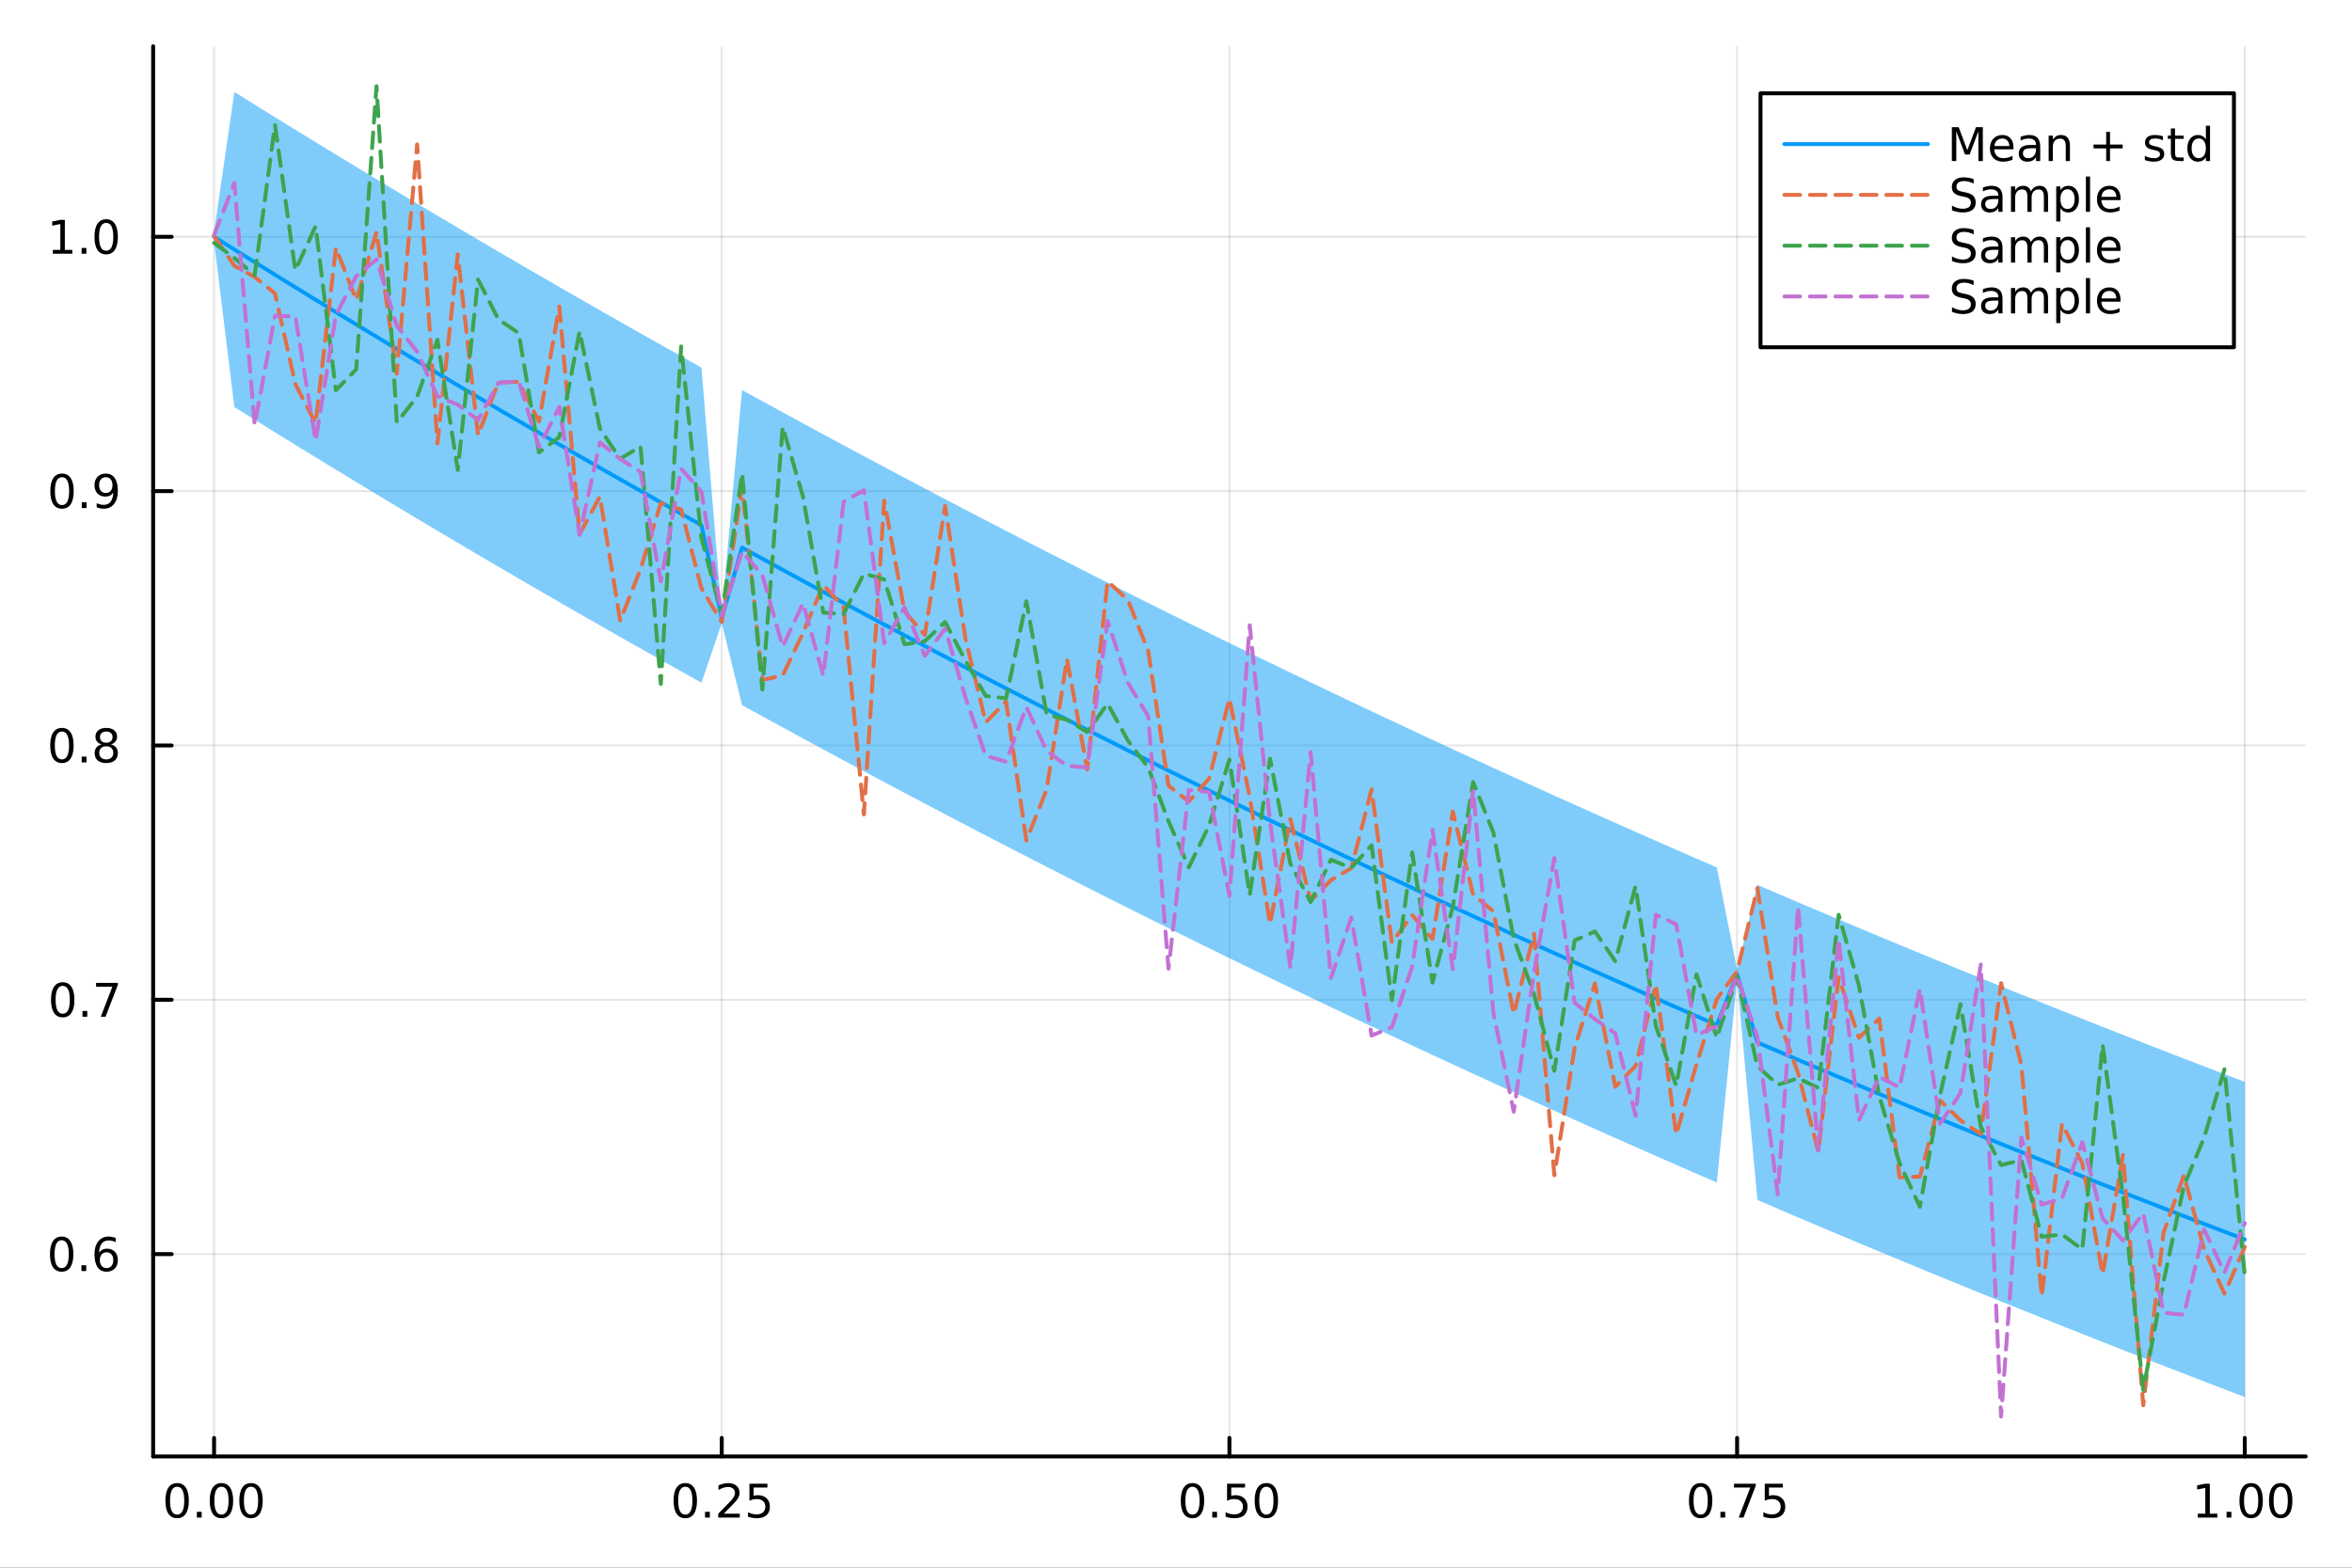 <?xml version="1.0" encoding="utf-8"?>
<svg xmlns="http://www.w3.org/2000/svg" xmlns:xlink="http://www.w3.org/1999/xlink" width="600" height="400" viewBox="0 0 2400 1600">
<rect x="0" y="0" width="2400" height="1600" fill="#333333" stroke="none"/>
<defs>
  <clipPath id="clip550">
    <rect x="0" y="0" width="2400" height="1600"/>
  </clipPath>
</defs>
<path clip-path="url(#clip550)" d="M0 1600 L2400 1600 L2400 0 L0 0  Z" fill="#ffffff" fill-rule="evenodd" fill-opacity="1"/>
<defs>
  <clipPath id="clip551">
    <rect x="480" y="0" width="1681" height="1600"/>
  </clipPath>
</defs>
<path clip-path="url(#clip550)" d="M156.274 1486.45 L2352.76 1486.45 L2352.76 47.244 L156.274 47.244  Z" fill="#ffffff" fill-rule="evenodd" fill-opacity="1"/>
<defs>
  <clipPath id="clip552">
    <rect x="156" y="47" width="2197" height="1440"/>
  </clipPath>
</defs>
<polyline clip-path="url(#clip552)" style="stroke:#000000; stroke-linecap:round; stroke-linejoin:round; stroke-width:2; stroke-opacity:0.1; fill:none" points="218.439,1486.45 218.439,47.244 "/>
<polyline clip-path="url(#clip552)" style="stroke:#000000; stroke-linecap:round; stroke-linejoin:round; stroke-width:2; stroke-opacity:0.1; fill:none" points="736.477,1486.45 736.477,47.244 "/>
<polyline clip-path="url(#clip552)" style="stroke:#000000; stroke-linecap:round; stroke-linejoin:round; stroke-width:2; stroke-opacity:0.1; fill:none" points="1254.52,1486.45 1254.52,47.244 "/>
<polyline clip-path="url(#clip552)" style="stroke:#000000; stroke-linecap:round; stroke-linejoin:round; stroke-width:2; stroke-opacity:0.1; fill:none" points="1772.55,1486.45 1772.55,47.244 "/>
<polyline clip-path="url(#clip552)" style="stroke:#000000; stroke-linecap:round; stroke-linejoin:round; stroke-width:2; stroke-opacity:0.1; fill:none" points="2290.59,1486.45 2290.59,47.244 "/>
<polyline clip-path="url(#clip552)" style="stroke:#000000; stroke-linecap:round; stroke-linejoin:round; stroke-width:2; stroke-opacity:0.1; fill:none" points="156.274,1279.97 2352.76,1279.97 "/>
<polyline clip-path="url(#clip552)" style="stroke:#000000; stroke-linecap:round; stroke-linejoin:round; stroke-width:2; stroke-opacity:0.1; fill:none" points="156.274,1020.39 2352.76,1020.39 "/>
<polyline clip-path="url(#clip552)" style="stroke:#000000; stroke-linecap:round; stroke-linejoin:round; stroke-width:2; stroke-opacity:0.1; fill:none" points="156.274,760.82 2352.76,760.82 "/>
<polyline clip-path="url(#clip552)" style="stroke:#000000; stroke-linecap:round; stroke-linejoin:round; stroke-width:2; stroke-opacity:0.1; fill:none" points="156.274,501.246 2352.76,501.246 "/>
<polyline clip-path="url(#clip552)" style="stroke:#000000; stroke-linecap:round; stroke-linejoin:round; stroke-width:2; stroke-opacity:0.1; fill:none" points="156.274,241.671 2352.76,241.671 "/>
<polyline clip-path="url(#clip550)" style="stroke:#000000; stroke-linecap:round; stroke-linejoin:round; stroke-width:4; stroke-opacity:1; fill:none" points="156.274,1486.45 2352.76,1486.45 "/>
<polyline clip-path="url(#clip550)" style="stroke:#000000; stroke-linecap:round; stroke-linejoin:round; stroke-width:4; stroke-opacity:1; fill:none" points="218.439,1486.45 218.439,1467.55 "/>
<polyline clip-path="url(#clip550)" style="stroke:#000000; stroke-linecap:round; stroke-linejoin:round; stroke-width:4; stroke-opacity:1; fill:none" points="736.477,1486.45 736.477,1467.55 "/>
<polyline clip-path="url(#clip550)" style="stroke:#000000; stroke-linecap:round; stroke-linejoin:round; stroke-width:4; stroke-opacity:1; fill:none" points="1254.52,1486.45 1254.52,1467.55 "/>
<polyline clip-path="url(#clip550)" style="stroke:#000000; stroke-linecap:round; stroke-linejoin:round; stroke-width:4; stroke-opacity:1; fill:none" points="1772.55,1486.45 1772.55,1467.55 "/>
<polyline clip-path="url(#clip550)" style="stroke:#000000; stroke-linecap:round; stroke-linejoin:round; stroke-width:4; stroke-opacity:1; fill:none" points="2290.59,1486.45 2290.59,1467.55 "/>
<path clip-path="url(#clip550)" d="M180.742 1517.37 Q177.131 1517.37 175.302 1520.93 Q173.497 1524.47 173.497 1531.6 Q173.497 1538.71 175.302 1542.27 Q177.131 1545.82 180.742 1545.82 Q184.376 1545.82 186.182 1542.27 Q188.011 1538.71 188.011 1531.6 Q188.011 1524.47 186.182 1520.93 Q184.376 1517.37 180.742 1517.37 M180.742 1513.66 Q186.552 1513.66 189.608 1518.27 Q192.687 1522.85 192.687 1531.6 Q192.687 1540.33 189.608 1544.94 Q186.552 1549.52 180.742 1549.52 Q174.932 1549.52 171.853 1544.94 Q168.798 1540.33 168.798 1531.6 Q168.798 1522.85 171.853 1518.27 Q174.932 1513.66 180.742 1513.66 Z" fill="#000000" fill-rule="nonzero" fill-opacity="1" /><path clip-path="url(#clip550)" d="M200.904 1542.97 L205.788 1542.97 L205.788 1548.85 L200.904 1548.85 L200.904 1542.97 Z" fill="#000000" fill-rule="nonzero" fill-opacity="1" /><path clip-path="url(#clip550)" d="M225.973 1517.37 Q222.362 1517.37 220.534 1520.93 Q218.728 1524.47 218.728 1531.6 Q218.728 1538.71 220.534 1542.27 Q222.362 1545.82 225.973 1545.82 Q229.608 1545.82 231.413 1542.27 Q233.242 1538.71 233.242 1531.6 Q233.242 1524.47 231.413 1520.93 Q229.608 1517.37 225.973 1517.37 M225.973 1513.66 Q231.784 1513.66 234.839 1518.27 Q237.918 1522.85 237.918 1531.6 Q237.918 1540.33 234.839 1544.94 Q231.784 1549.52 225.973 1549.52 Q220.163 1549.52 217.085 1544.94 Q214.029 1540.33 214.029 1531.6 Q214.029 1522.85 217.085 1518.27 Q220.163 1513.66 225.973 1513.66 Z" fill="#000000" fill-rule="nonzero" fill-opacity="1" /><path clip-path="url(#clip550)" d="M256.135 1517.37 Q252.524 1517.37 250.696 1520.93 Q248.89 1524.47 248.89 1531.6 Q248.89 1538.71 250.696 1542.27 Q252.524 1545.82 256.135 1545.82 Q259.77 1545.82 261.575 1542.27 Q263.404 1538.71 263.404 1531.6 Q263.404 1524.47 261.575 1520.93 Q259.77 1517.37 256.135 1517.37 M256.135 1513.66 Q261.945 1513.66 265.001 1518.27 Q268.08 1522.85 268.08 1531.6 Q268.08 1540.33 265.001 1544.94 Q261.945 1549.52 256.135 1549.52 Q250.325 1549.52 247.246 1544.94 Q244.191 1540.33 244.191 1531.6 Q244.191 1522.85 247.246 1518.27 Q250.325 1513.66 256.135 1513.66 Z" fill="#000000" fill-rule="nonzero" fill-opacity="1" /><path clip-path="url(#clip550)" d="M699.278 1517.37 Q695.667 1517.37 693.838 1520.93 Q692.033 1524.47 692.033 1531.6 Q692.033 1538.71 693.838 1542.27 Q695.667 1545.82 699.278 1545.82 Q702.912 1545.82 704.718 1542.27 Q706.546 1538.71 706.546 1531.6 Q706.546 1524.47 704.718 1520.93 Q702.912 1517.37 699.278 1517.37 M699.278 1513.66 Q705.088 1513.66 708.144 1518.27 Q711.222 1522.85 711.222 1531.6 Q711.222 1540.33 708.144 1544.94 Q705.088 1549.52 699.278 1549.52 Q693.468 1549.52 690.389 1544.94 Q687.334 1540.33 687.334 1531.6 Q687.334 1522.85 690.389 1518.27 Q693.468 1513.66 699.278 1513.66 Z" fill="#000000" fill-rule="nonzero" fill-opacity="1" /><path clip-path="url(#clip550)" d="M719.44 1542.97 L724.324 1542.97 L724.324 1548.85 L719.44 1548.85 L719.44 1542.97 Z" fill="#000000" fill-rule="nonzero" fill-opacity="1" /><path clip-path="url(#clip550)" d="M738.537 1544.91 L754.856 1544.91 L754.856 1548.85 L732.912 1548.85 L732.912 1544.91 Q735.574 1542.16 740.157 1537.53 Q744.764 1532.88 745.944 1531.53 Q748.19 1529.01 749.069 1527.27 Q749.972 1525.51 749.972 1523.82 Q749.972 1521.07 748.028 1519.33 Q746.106 1517.6 743.005 1517.6 Q740.806 1517.6 738.352 1518.36 Q735.921 1519.13 733.144 1520.68 L733.144 1515.95 Q735.968 1514.82 738.421 1514.24 Q740.875 1513.66 742.912 1513.66 Q748.282 1513.66 751.477 1516.35 Q754.671 1519.03 754.671 1523.52 Q754.671 1525.65 753.861 1527.57 Q753.074 1529.47 750.968 1532.07 Q750.389 1532.74 747.287 1535.95 Q744.185 1539.15 738.537 1544.91 Z" fill="#000000" fill-rule="nonzero" fill-opacity="1" /><path clip-path="url(#clip550)" d="M764.717 1514.29 L783.074 1514.29 L783.074 1518.22 L769 1518.22 L769 1526.7 Q770.018 1526.35 771.037 1526.19 Q772.055 1526 773.074 1526 Q778.861 1526 782.241 1529.17 Q785.62 1532.34 785.62 1537.76 Q785.62 1543.34 782.148 1546.44 Q778.676 1549.52 772.356 1549.52 Q770.18 1549.52 767.912 1549.15 Q765.667 1548.78 763.259 1548.04 L763.259 1543.34 Q765.342 1544.47 767.565 1545.03 Q769.787 1545.58 772.264 1545.58 Q776.268 1545.58 778.606 1543.48 Q780.944 1541.37 780.944 1537.76 Q780.944 1534.15 778.606 1532.04 Q776.268 1529.94 772.264 1529.94 Q770.389 1529.94 768.514 1530.35 Q766.662 1530.77 764.717 1531.65 L764.717 1514.29 Z" fill="#000000" fill-rule="nonzero" fill-opacity="1" /><path clip-path="url(#clip550)" d="M1216.82 1517.37 Q1213.21 1517.37 1211.38 1520.93 Q1209.57 1524.47 1209.57 1531.6 Q1209.57 1538.71 1211.38 1542.27 Q1213.21 1545.82 1216.82 1545.82 Q1220.45 1545.82 1222.26 1542.27 Q1224.09 1538.71 1224.09 1531.6 Q1224.09 1524.47 1222.26 1520.93 Q1220.45 1517.37 1216.82 1517.37 M1216.82 1513.66 Q1222.63 1513.66 1225.68 1518.27 Q1228.76 1522.85 1228.76 1531.6 Q1228.76 1540.33 1225.68 1544.94 Q1222.63 1549.52 1216.82 1549.52 Q1211.01 1549.52 1207.93 1544.94 Q1204.87 1540.33 1204.87 1531.6 Q1204.87 1522.85 1207.93 1518.27 Q1211.01 1513.66 1216.82 1513.66 Z" fill="#000000" fill-rule="nonzero" fill-opacity="1" /><path clip-path="url(#clip550)" d="M1236.98 1542.97 L1241.86 1542.97 L1241.86 1548.85 L1236.98 1548.85 L1236.98 1542.97 Z" fill="#000000" fill-rule="nonzero" fill-opacity="1" /><path clip-path="url(#clip550)" d="M1252.1 1514.29 L1270.45 1514.29 L1270.45 1518.22 L1256.38 1518.22 L1256.38 1526.7 Q1257.4 1526.35 1258.42 1526.19 Q1259.43 1526 1260.45 1526 Q1266.24 1526 1269.62 1529.17 Q1273 1532.34 1273 1537.76 Q1273 1543.34 1269.53 1546.44 Q1266.05 1549.52 1259.73 1549.52 Q1257.56 1549.52 1255.29 1549.15 Q1253.05 1548.78 1250.64 1548.04 L1250.64 1543.34 Q1252.72 1544.47 1254.94 1545.03 Q1257.17 1545.58 1259.64 1545.58 Q1263.65 1545.58 1265.98 1543.48 Q1268.32 1541.37 1268.32 1537.76 Q1268.32 1534.15 1265.98 1532.04 Q1263.65 1529.94 1259.64 1529.94 Q1257.77 1529.94 1255.89 1530.35 Q1254.04 1530.77 1252.1 1531.65 L1252.1 1514.29 Z" fill="#000000" fill-rule="nonzero" fill-opacity="1" /><path clip-path="url(#clip550)" d="M1292.21 1517.37 Q1288.6 1517.37 1286.77 1520.93 Q1284.97 1524.47 1284.97 1531.6 Q1284.97 1538.71 1286.77 1542.27 Q1288.6 1545.82 1292.21 1545.82 Q1295.85 1545.82 1297.65 1542.27 Q1299.48 1538.71 1299.48 1531.6 Q1299.48 1524.47 1297.65 1520.93 Q1295.85 1517.37 1292.21 1517.37 M1292.21 1513.66 Q1298.02 1513.66 1301.08 1518.27 Q1304.16 1522.85 1304.16 1531.6 Q1304.16 1540.33 1301.08 1544.94 Q1298.02 1549.52 1292.21 1549.52 Q1286.4 1549.52 1283.32 1544.94 Q1280.27 1540.33 1280.27 1531.6 Q1280.27 1522.85 1283.32 1518.27 Q1286.4 1513.66 1292.21 1513.66 Z" fill="#000000" fill-rule="nonzero" fill-opacity="1" /><path clip-path="url(#clip550)" d="M1735.35 1517.37 Q1731.74 1517.37 1729.91 1520.93 Q1728.11 1524.47 1728.11 1531.6 Q1728.11 1538.71 1729.91 1542.27 Q1731.74 1545.82 1735.35 1545.82 Q1738.99 1545.82 1740.79 1542.27 Q1742.62 1538.71 1742.62 1531.6 Q1742.62 1524.47 1740.79 1520.93 Q1738.99 1517.37 1735.35 1517.37 M1735.35 1513.66 Q1741.16 1513.66 1744.22 1518.27 Q1747.3 1522.85 1747.3 1531.6 Q1747.3 1540.33 1744.22 1544.94 Q1741.16 1549.52 1735.35 1549.52 Q1729.54 1549.52 1726.47 1544.94 Q1723.41 1540.33 1723.41 1531.6 Q1723.41 1522.85 1726.47 1518.27 Q1729.54 1513.66 1735.35 1513.66 Z" fill="#000000" fill-rule="nonzero" fill-opacity="1" /><path clip-path="url(#clip550)" d="M1755.52 1542.97 L1760.4 1542.97 L1760.4 1548.85 L1755.52 1548.85 L1755.52 1542.97 Z" fill="#000000" fill-rule="nonzero" fill-opacity="1" /><path clip-path="url(#clip550)" d="M1769.41 1514.29 L1791.63 1514.29 L1791.63 1516.28 L1779.08 1548.85 L1774.2 1548.85 L1786 1518.22 L1769.41 1518.22 L1769.41 1514.29 Z" fill="#000000" fill-rule="nonzero" fill-opacity="1" /><path clip-path="url(#clip550)" d="M1800.79 1514.29 L1819.15 1514.29 L1819.15 1518.22 L1805.08 1518.22 L1805.08 1526.7 Q1806.09 1526.35 1807.11 1526.19 Q1808.13 1526 1809.15 1526 Q1814.94 1526 1818.32 1529.17 Q1821.7 1532.34 1821.7 1537.76 Q1821.7 1543.34 1818.22 1546.44 Q1814.75 1549.52 1808.43 1549.52 Q1806.26 1549.52 1803.99 1549.15 Q1801.74 1548.78 1799.34 1548.04 L1799.34 1543.34 Q1801.42 1544.47 1803.64 1545.03 Q1805.86 1545.58 1808.34 1545.58 Q1812.34 1545.58 1814.68 1543.48 Q1817.02 1541.37 1817.02 1537.76 Q1817.02 1534.15 1814.68 1532.04 Q1812.34 1529.94 1808.34 1529.94 Q1806.47 1529.94 1804.59 1530.35 Q1802.74 1530.77 1800.79 1531.65 L1800.79 1514.29 Z" fill="#000000" fill-rule="nonzero" fill-opacity="1" /><path clip-path="url(#clip550)" d="M2242.66 1544.91 L2250.3 1544.91 L2250.3 1518.55 L2241.99 1520.21 L2241.99 1515.95 L2250.26 1514.29 L2254.93 1514.29 L2254.93 1544.91 L2262.57 1544.91 L2262.57 1548.85 L2242.66 1548.85 L2242.66 1544.91 Z" fill="#000000" fill-rule="nonzero" fill-opacity="1" /><path clip-path="url(#clip550)" d="M2272.02 1542.97 L2276.9 1542.97 L2276.9 1548.85 L2272.02 1548.85 L2272.02 1542.97 Z" fill="#000000" fill-rule="nonzero" fill-opacity="1" /><path clip-path="url(#clip550)" d="M2297.08 1517.37 Q2293.47 1517.37 2291.64 1520.93 Q2289.84 1524.47 2289.84 1531.6 Q2289.84 1538.71 2291.64 1542.27 Q2293.47 1545.82 2297.08 1545.82 Q2300.72 1545.82 2302.52 1542.27 Q2304.35 1538.71 2304.35 1531.6 Q2304.35 1524.47 2302.52 1520.93 Q2300.72 1517.37 2297.08 1517.37 M2297.08 1513.66 Q2302.89 1513.66 2305.95 1518.27 Q2309.03 1522.85 2309.03 1531.6 Q2309.03 1540.33 2305.95 1544.94 Q2302.89 1549.52 2297.08 1549.52 Q2291.27 1549.52 2288.2 1544.94 Q2285.14 1540.33 2285.14 1531.6 Q2285.14 1522.85 2288.2 1518.27 Q2291.27 1513.66 2297.08 1513.66 Z" fill="#000000" fill-rule="nonzero" fill-opacity="1" /><path clip-path="url(#clip550)" d="M2327.25 1517.37 Q2323.64 1517.37 2321.81 1520.93 Q2320 1524.47 2320 1531.6 Q2320 1538.71 2321.81 1542.27 Q2323.64 1545.82 2327.25 1545.82 Q2330.88 1545.82 2332.69 1542.27 Q2334.51 1538.71 2334.51 1531.6 Q2334.51 1524.47 2332.69 1520.93 Q2330.88 1517.37 2327.25 1517.37 M2327.25 1513.66 Q2333.06 1513.66 2336.11 1518.27 Q2339.19 1522.85 2339.19 1531.6 Q2339.19 1540.33 2336.11 1544.94 Q2333.06 1549.52 2327.25 1549.52 Q2321.44 1549.52 2318.36 1544.94 Q2315.3 1540.33 2315.3 1531.6 Q2315.3 1522.85 2318.36 1518.27 Q2321.44 1513.66 2327.25 1513.66 Z" fill="#000000" fill-rule="nonzero" fill-opacity="1" /><polyline clip-path="url(#clip550)" style="stroke:#000000; stroke-linecap:round; stroke-linejoin:round; stroke-width:4; stroke-opacity:1; fill:none" points="156.274,1486.45 156.274,47.244 "/>
<polyline clip-path="url(#clip550)" style="stroke:#000000; stroke-linecap:round; stroke-linejoin:round; stroke-width:4; stroke-opacity:1; fill:none" points="156.274,1279.97 175.172,1279.97 "/>
<polyline clip-path="url(#clip550)" style="stroke:#000000; stroke-linecap:round; stroke-linejoin:round; stroke-width:4; stroke-opacity:1; fill:none" points="156.274,1020.39 175.172,1020.39 "/>
<polyline clip-path="url(#clip550)" style="stroke:#000000; stroke-linecap:round; stroke-linejoin:round; stroke-width:4; stroke-opacity:1; fill:none" points="156.274,760.82 175.172,760.82 "/>
<polyline clip-path="url(#clip550)" style="stroke:#000000; stroke-linecap:round; stroke-linejoin:round; stroke-width:4; stroke-opacity:1; fill:none" points="156.274,501.246 175.172,501.246 "/>
<polyline clip-path="url(#clip550)" style="stroke:#000000; stroke-linecap:round; stroke-linejoin:round; stroke-width:4; stroke-opacity:1; fill:none" points="156.274,241.671 175.172,241.671 "/>
<path clip-path="url(#clip550)" d="M62.937 1265.77 Q59.325 1265.77 57.497 1269.33 Q55.691 1272.87 55.691 1280 Q55.691 1287.11 57.497 1290.68 Q59.325 1294.22 62.937 1294.22 Q66.571 1294.22 68.376 1290.68 Q70.205 1287.11 70.205 1280 Q70.205 1272.87 68.376 1269.33 Q66.571 1265.77 62.937 1265.77 M62.937 1262.06 Q68.747 1262.06 71.802 1266.67 Q74.881 1271.25 74.881 1280 Q74.881 1288.73 71.802 1293.34 Q68.747 1297.92 62.937 1297.92 Q57.126 1297.92 54.048 1293.34 Q50.992 1288.73 50.992 1280 Q50.992 1271.25 54.048 1266.67 Q57.126 1262.06 62.937 1262.06 Z" fill="#000000" fill-rule="nonzero" fill-opacity="1" /><path clip-path="url(#clip550)" d="M83.098 1291.37 L87.983 1291.37 L87.983 1297.25 L83.098 1297.25 L83.098 1291.37 Z" fill="#000000" fill-rule="nonzero" fill-opacity="1" /><path clip-path="url(#clip550)" d="M108.746 1278.11 Q105.598 1278.11 103.746 1280.26 Q101.918 1282.41 101.918 1286.16 Q101.918 1289.89 103.746 1292.06 Q105.598 1294.22 108.746 1294.22 Q111.895 1294.22 113.723 1292.06 Q115.575 1289.89 115.575 1286.16 Q115.575 1282.41 113.723 1280.26 Q111.895 1278.11 108.746 1278.11 M118.029 1263.45 L118.029 1267.71 Q116.27 1266.88 114.464 1266.44 Q112.682 1266 110.922 1266 Q106.293 1266 103.839 1269.12 Q101.409 1272.25 101.061 1278.57 Q102.427 1276.55 104.487 1275.49 Q106.547 1274.4 109.024 1274.4 Q114.233 1274.4 117.242 1277.57 Q120.274 1280.72 120.274 1286.16 Q120.274 1291.49 117.126 1294.7 Q113.978 1297.92 108.746 1297.92 Q102.751 1297.92 99.58 1293.34 Q96.409 1288.73 96.409 1280 Q96.409 1271.81 100.297 1266.95 Q104.186 1262.06 110.737 1262.06 Q112.496 1262.06 114.279 1262.41 Q116.084 1262.76 118.029 1263.45 Z" fill="#000000" fill-rule="nonzero" fill-opacity="1" /><path clip-path="url(#clip550)" d="M64.001 1006.19 Q60.39 1006.19 58.562 1009.76 Q56.756 1013.3 56.756 1020.43 Q56.756 1027.54 58.562 1031.1 Q60.39 1034.64 64.001 1034.64 Q67.636 1034.64 69.441 1031.1 Q71.27 1027.54 71.27 1020.43 Q71.27 1013.3 69.441 1009.76 Q67.636 1006.19 64.001 1006.19 M64.001 1002.49 Q69.811 1002.49 72.867 1007.1 Q75.946 1011.68 75.946 1020.43 Q75.946 1029.16 72.867 1033.76 Q69.811 1038.35 64.001 1038.35 Q58.191 1038.35 55.112 1033.76 Q52.057 1029.16 52.057 1020.43 Q52.057 1011.68 55.112 1007.1 Q58.191 1002.49 64.001 1002.49 Z" fill="#000000" fill-rule="nonzero" fill-opacity="1" /><path clip-path="url(#clip550)" d="M84.163 1031.8 L89.047 1031.8 L89.047 1037.67 L84.163 1037.67 L84.163 1031.8 Z" fill="#000000" fill-rule="nonzero" fill-opacity="1" /><path clip-path="url(#clip550)" d="M98.052 1003.11 L120.274 1003.11 L120.274 1005.11 L107.728 1037.67 L102.844 1037.67 L114.649 1007.05 L98.052 1007.05 L98.052 1003.11 Z" fill="#000000" fill-rule="nonzero" fill-opacity="1" /><path clip-path="url(#clip550)" d="M63.191 746.619 Q59.58 746.619 57.751 750.184 Q55.946 753.725 55.946 760.855 Q55.946 767.961 57.751 771.526 Q59.58 775.068 63.191 775.068 Q66.825 775.068 68.631 771.526 Q70.46 767.961 70.46 760.855 Q70.46 753.725 68.631 750.184 Q66.825 746.619 63.191 746.619 M63.191 742.915 Q69.001 742.915 72.057 747.522 Q75.135 752.105 75.135 760.855 Q75.135 769.582 72.057 774.188 Q69.001 778.771 63.191 778.771 Q57.381 778.771 54.302 774.188 Q51.247 769.582 51.247 760.855 Q51.247 752.105 54.302 747.522 Q57.381 742.915 63.191 742.915 Z" fill="#000000" fill-rule="nonzero" fill-opacity="1" /><path clip-path="url(#clip550)" d="M83.353 772.221 L88.237 772.221 L88.237 778.1 L83.353 778.1 L83.353 772.221 Z" fill="#000000" fill-rule="nonzero" fill-opacity="1" /><path clip-path="url(#clip550)" d="M108.422 761.688 Q105.089 761.688 103.168 763.471 Q101.27 765.253 101.27 768.378 Q101.27 771.503 103.168 773.285 Q105.089 775.068 108.422 775.068 Q111.756 775.068 113.677 773.285 Q115.598 771.48 115.598 768.378 Q115.598 765.253 113.677 763.471 Q111.779 761.688 108.422 761.688 M103.746 759.697 Q100.737 758.957 99.047 756.897 Q97.381 754.836 97.381 751.873 Q97.381 747.73 100.321 745.323 Q103.284 742.915 108.422 742.915 Q113.584 742.915 116.524 745.323 Q119.464 747.73 119.464 751.873 Q119.464 754.836 117.774 756.897 Q116.108 758.957 113.121 759.697 Q116.501 760.485 118.376 762.776 Q120.274 765.068 120.274 768.378 Q120.274 773.401 117.195 776.086 Q114.14 778.771 108.422 778.771 Q102.705 778.771 99.626 776.086 Q96.571 773.401 96.571 768.378 Q96.571 765.068 98.469 762.776 Q100.367 760.485 103.746 759.697 M102.034 752.313 Q102.034 754.998 103.7 756.503 Q105.39 758.008 108.422 758.008 Q111.432 758.008 113.121 756.503 Q114.834 754.998 114.834 752.313 Q114.834 749.628 113.121 748.123 Q111.432 746.619 108.422 746.619 Q105.39 746.619 103.7 748.123 Q102.034 749.628 102.034 752.313 Z" fill="#000000" fill-rule="nonzero" fill-opacity="1" /><path clip-path="url(#clip550)" d="M63.284 487.044 Q59.673 487.044 57.844 490.609 Q56.038 494.151 56.038 501.28 Q56.038 508.387 57.844 511.952 Q59.673 515.493 63.284 515.493 Q66.918 515.493 68.724 511.952 Q70.552 508.387 70.552 501.28 Q70.552 494.151 68.724 490.609 Q66.918 487.044 63.284 487.044 M63.284 483.341 Q69.094 483.341 72.149 487.947 Q75.228 492.53 75.228 501.28 Q75.228 510.007 72.149 514.614 Q69.094 519.197 63.284 519.197 Q57.474 519.197 54.395 514.614 Q51.339 510.007 51.339 501.28 Q51.339 492.53 54.395 487.947 Q57.474 483.341 63.284 483.341 Z" fill="#000000" fill-rule="nonzero" fill-opacity="1" /><path clip-path="url(#clip550)" d="M83.446 512.646 L88.33 512.646 L88.33 518.526 L83.446 518.526 L83.446 512.646 Z" fill="#000000" fill-rule="nonzero" fill-opacity="1" /><path clip-path="url(#clip550)" d="M98.654 517.808 L98.654 513.549 Q100.413 514.382 102.219 514.822 Q104.024 515.262 105.76 515.262 Q110.39 515.262 112.82 512.16 Q115.274 509.035 115.621 502.692 Q114.279 504.683 112.219 505.748 Q110.158 506.813 107.658 506.813 Q102.473 506.813 99.441 503.688 Q96.432 500.54 96.432 495.1 Q96.432 489.776 99.58 486.558 Q102.728 483.341 107.959 483.341 Q113.955 483.341 117.103 487.947 Q120.274 492.53 120.274 501.28 Q120.274 509.452 116.385 514.336 Q112.52 519.197 105.969 519.197 Q104.209 519.197 102.404 518.85 Q100.598 518.502 98.654 517.808 M107.959 503.155 Q111.108 503.155 112.936 501.003 Q114.788 498.85 114.788 495.1 Q114.788 491.373 112.936 489.22 Q111.108 487.044 107.959 487.044 Q104.811 487.044 102.959 489.22 Q101.131 491.373 101.131 495.1 Q101.131 498.85 102.959 501.003 Q104.811 503.155 107.959 503.155 Z" fill="#000000" fill-rule="nonzero" fill-opacity="1" /><path clip-path="url(#clip550)" d="M53.909 255.016 L61.548 255.016 L61.548 228.65 L53.237 230.317 L53.237 226.058 L61.501 224.391 L66.177 224.391 L66.177 255.016 L73.816 255.016 L73.816 258.951 L53.909 258.951 L53.909 255.016 Z" fill="#000000" fill-rule="nonzero" fill-opacity="1" /><path clip-path="url(#clip550)" d="M83.26 253.072 L88.145 253.072 L88.145 258.951 L83.26 258.951 L83.26 253.072 Z" fill="#000000" fill-rule="nonzero" fill-opacity="1" /><path clip-path="url(#clip550)" d="M108.33 227.47 Q104.719 227.47 102.89 231.035 Q101.084 234.576 101.084 241.706 Q101.084 248.812 102.89 252.377 Q104.719 255.919 108.33 255.919 Q111.964 255.919 113.77 252.377 Q115.598 248.812 115.598 241.706 Q115.598 234.576 113.77 231.035 Q111.964 227.47 108.33 227.47 M108.33 223.766 Q114.14 223.766 117.195 228.373 Q120.274 232.956 120.274 241.706 Q120.274 250.433 117.195 255.039 Q114.14 259.622 108.33 259.622 Q102.52 259.622 99.441 255.039 Q96.385 250.433 96.385 241.706 Q96.385 232.956 99.441 228.373 Q102.52 223.766 108.33 223.766 Z" fill="#000000" fill-rule="nonzero" fill-opacity="1" /><path clip-path="url(#clip552)" d="M218.439 246.759 L239.16 415.456 L259.882 428.37 L280.603 441.219 L301.325 454.004 L322.046 466.726 L342.768 479.383 L363.489 491.977 L384.211 504.508 L404.932 516.977 L425.654 529.383 L446.376 541.727 L467.097 554.01 L487.819 566.231 L508.54 578.391 L529.262 590.49 L549.983 602.529 L570.705 614.507 L591.426 626.426 L612.148 638.285 L632.869 650.085 L653.591 661.825 L674.312 673.507 L695.034 685.131 L715.755 696.779 L736.477 636.034 L757.198 719.737 L777.92 731.047 L798.641 742.383 L819.363 753.662 L840.085 764.885 L860.806 776.051 L881.528 787.162 L902.249 798.218 L922.971 809.218 L943.692 820.163 L964.414 831.053 L985.135 841.889 L1005.86 852.67 L1026.58 863.398 L1047.3 874.072 L1068.02 884.693 L1088.74 895.261 L1109.46 905.776 L1130.19 916.238 L1150.91 926.648 L1171.63 937.006 L1192.35 947.312 L1213.07 957.566 L1233.79 967.77 L1254.52 977.922 L1275.24 988.023 L1295.96 998.074 L1316.68 1008.08 L1337.4 1018.03 L1358.12 1027.93 L1378.84 1037.78 L1399.57 1047.58 L1420.29 1057.33 L1441.01 1067.04 L1461.73 1076.69 L1482.45 1086.3 L1503.17 1095.86 L1523.89 1105.37 L1544.62 1114.84 L1565.34 1124.25 L1586.06 1133.62 L1606.78 1142.95 L1627.5 1152.22 L1648.22 1161.45 L1668.95 1170.64 L1689.67 1179.78 L1710.39 1188.87 L1731.11 1197.91 L1751.83 1206.86 L1772.55 999.583 L1793.27 1224.72 L1814 1233.65 L1834.72 1242.47 L1855.44 1251.25 L1876.16 1259.99 L1896.88 1268.68 L1917.6 1277.33 L1938.33 1285.93 L1959.05 1294.49 L1979.77 1303.01 L2000.49 1311.49 L2021.21 1319.92 L2041.93 1328.31 L2062.65 1336.66 L2083.38 1344.97 L2104.1 1353.24 L2124.82 1361.46 L2145.54 1369.64 L2166.26 1377.79 L2186.98 1385.89 L2207.71 1393.95 L2228.43 1401.97 L2249.15 1409.95 L2269.87 1417.9 L2290.59 1425.88 L2290.59 1104.1 L2269.87 1096.28 L2249.15 1088.34 L2228.43 1080.36 L2207.71 1072.34 L2186.98 1064.28 L2166.26 1056.17 L2145.54 1048.03 L2124.82 1039.85 L2104.1 1031.62 L2083.38 1023.36 L2062.65 1015.05 L2041.93 1006.7 L2021.21 998.308 L2000.49 989.874 L1979.77 981.398 L1959.05 972.88 L1938.33 964.318 L1917.6 955.714 L1896.88 947.066 L1876.16 938.375 L1855.44 929.64 L1834.72 920.861 L1814 912.038 L1793.27 903.111 L1772.55 989.413 L1751.83 885.243 L1731.11 876.301 L1710.39 867.254 L1689.67 858.162 L1668.95 849.024 L1648.22 839.84 L1627.5 830.61 L1606.78 821.334 L1586.06 812.011 L1565.34 802.641 L1544.62 793.224 L1523.89 783.76 L1503.17 774.248 L1482.45 764.689 L1461.73 755.081 L1441.01 745.425 L1420.29 735.721 L1399.57 725.967 L1378.84 716.165 L1358.12 706.314 L1337.4 696.413 L1316.68 686.462 L1295.96 676.461 L1275.24 666.41 L1254.52 656.309 L1233.79 646.156 L1213.07 635.953 L1192.35 625.699 L1171.63 615.393 L1150.91 605.035 L1130.19 594.625 L1109.46 584.162 L1088.74 573.648 L1068.02 563.08 L1047.3 552.459 L1026.58 541.785 L1005.86 531.057 L985.135 520.276 L964.414 509.44 L943.692 498.55 L922.971 487.605 L902.249 476.605 L881.528 465.549 L860.806 454.438 L840.085 443.272 L819.363 432.049 L798.641 420.77 L777.92 409.434 L757.198 398.124 L736.477 625.864 L715.755 375.166 L695.034 363.518 L674.312 351.894 L653.591 340.212 L632.869 328.471 L612.148 316.672 L591.426 304.813 L570.705 292.894 L549.983 280.916 L529.262 268.877 L508.54 256.778 L487.819 244.618 L467.097 232.397 L446.376 220.114 L425.654 207.77 L404.932 195.364 L384.211 182.895 L363.489 170.364 L342.768 157.77 L322.046 145.113 L301.325 132.391 L280.603 119.606 L259.882 106.757 L239.16 93.843 L218.439 236.583  Z" fill="#009af9" fill-rule="evenodd" fill-opacity="0.5"/>
<polyline clip-path="url(#clip552)" style="stroke:#009af9; stroke-linecap:round; stroke-linejoin:round; stroke-width:4; stroke-opacity:1; fill:none" points="218.439,241.671 239.16,254.65 259.882,267.564 280.603,280.413 301.325,293.198 322.046,305.919 342.768,318.577 363.489,331.171 384.211,343.702 404.932,356.171 425.654,368.577 446.376,380.921 467.097,393.203 487.819,405.425 508.54,417.584 529.262,429.684 549.983,441.722 570.705,453.701 591.426,465.619 612.148,477.478 632.869,489.278 653.591,501.019 674.312,512.701 695.034,524.324 715.755,535.973 736.477,630.949 757.198,558.931 777.92,570.24 798.641,581.576 819.363,592.855 840.085,604.078 860.806,615.245 881.528,626.356 902.249,637.411 922.971,648.411 943.692,659.356 964.414,670.246 985.135,681.082 1005.86,691.864 1026.58,702.592 1047.3,713.266 1068.02,723.887 1088.74,734.454 1109.46,744.969 1130.19,755.431 1150.91,765.841 1171.63,776.199 1192.35,786.505 1213.07,796.76 1233.79,806.963 1254.52,817.115 1275.24,827.217 1295.96,837.268 1316.68,847.268 1337.4,857.219 1358.12,867.12 1378.84,876.972 1399.57,886.774 1420.29,896.527 1441.01,906.232 1461.73,915.887 1482.45,925.495 1503.17,935.055 1523.89,944.567 1544.62,954.031 1565.34,963.448 1586.06,972.818 1606.78,982.141 1627.5,991.417 1648.22,1000.65 1668.95,1009.83 1689.67,1018.97 1710.39,1028.06 1731.11,1037.11 1751.83,1046.05 1772.55,994.498 1793.27,1063.92 1814,1072.84 1834.72,1081.67 1855.44,1090.45 1876.16,1099.18 1896.88,1107.87 1917.6,1116.52 1938.33,1125.12 1959.05,1133.69 1979.77,1142.2 2000.49,1150.68 2021.21,1159.11 2041.93,1167.51 2062.65,1175.86 2083.38,1184.16 2104.1,1192.43 2124.82,1200.65 2145.54,1208.84 2166.26,1216.98 2186.98,1225.08 2207.71,1233.15 2228.43,1241.17 2249.15,1249.15 2269.87,1257.09 2290.59,1264.99 "/>
<polyline clip-path="url(#clip552)" style="stroke:#e26f46; stroke-linecap:round; stroke-linejoin:round; stroke-width:4; stroke-opacity:1; fill:none" stroke-dasharray="16, 10" points="218.439,240.791 239.16,271.272 259.882,282.671 280.603,299.531 301.325,391.855 322.046,432.205 342.768,252.934 363.489,306.139 384.211,236.79 404.932,381.423 425.654,147.376 446.376,452.642 467.097,259.664 487.819,444.034 508.54,390.33 529.262,389.617 549.983,430.201 570.705,312.797 591.426,545.227 612.148,506.781 632.869,633.478 653.591,580.848 674.312,513.463 695.034,520.049 715.755,600.493 736.477,634.758 757.198,496.461 777.92,693.986 798.641,689.35 819.363,646.005 840.085,596.807 860.806,619.97 881.528,831.167 902.249,510.991 922.971,623.923 943.692,647.918 964.414,516.337 985.135,651.613 1005.86,737.291 1026.58,715.844 1047.3,857.859 1068.02,805.914 1088.74,672.577 1109.46,785.401 1130.19,593.29 1150.91,612.372 1171.63,664.246 1192.35,801.844 1213.07,818.079 1233.79,794.544 1254.52,712.974 1275.24,813.23 1295.96,943.103 1316.68,835.913 1337.4,919.494 1358.12,898.318 1378.84,886.132 1399.57,805.767 1420.29,962.057 1441.01,933.861 1461.73,958.354 1482.45,828.258 1503.17,913.083 1523.89,930.053 1544.62,1034.84 1565.34,953.039 1586.06,1199.51 1606.78,1069.22 1627.5,1003.66 1648.22,1109.19 1668.95,1087.98 1689.67,1004.86 1710.39,1157.97 1731.11,1086.27 1751.83,1019.79 1772.55,991.306 1793.27,906.465 1814,1037.91 1834.72,1094.94 1855.44,1175.39 1876.16,997.3 1896.88,1059.17 1917.6,1039.63 1938.33,1201.65 1959.05,1200.89 1979.77,1123.05 2000.49,1143.46 2021.21,1157.35 2041.93,1003.47 2062.65,1087.02 2083.38,1323.13 2104.1,1146.98 2124.82,1187.41 2145.54,1300.57 2166.26,1178.78 2186.98,1434.19 2207.71,1258.06 2228.43,1199.44 2249.15,1275.31 2269.87,1320.26 2290.59,1272.67 "/>
<polyline clip-path="url(#clip552)" style="stroke:#3da44d; stroke-linecap:round; stroke-linejoin:round; stroke-width:4; stroke-opacity:1; fill:none" stroke-dasharray="16, 10" points="218.439,247.85 239.16,263.244 259.882,280.807 280.603,127.469 301.325,275.941 322.046,230.907 342.768,398.287 363.489,376.951 384.211,87.976 404.932,431.09 425.654,404.82 446.376,346.769 467.097,479.643 487.819,285.273 508.54,325.917 529.262,339.892 549.983,461.718 570.705,446.204 591.426,338.286 612.148,437.352 632.869,468.311 653.591,455.673 674.312,697.943 695.034,353.645 715.755,549.087 736.477,627.671 757.198,483.254 777.92,703.634 798.641,435.577 819.363,506.699 840.085,625.157 860.806,626.728 881.528,585.443 902.249,591.306 922.971,657.576 943.692,654.494 964.414,634.801 985.135,674.187 1005.86,710.278 1026.58,712.717 1047.3,613.686 1068.02,729.141 1088.74,734.664 1109.46,747.143 1130.19,718.137 1150.91,755.801 1171.63,783.394 1192.35,838.07 1213.07,885.281 1233.79,842.35 1254.52,775.234 1275.24,913.51 1295.96,774.332 1316.68,881.368 1337.4,920.572 1358.12,877.462 1378.84,885.856 1399.57,862.681 1420.29,1020.71 1441.01,869.957 1461.73,1002.87 1482.45,925.563 1503.17,798.21 1523.89,849.736 1544.62,958.031 1565.34,1014.61 1586.06,1092.86 1606.78,959.798 1627.5,950.679 1648.22,981.024 1668.95,904.512 1689.67,1047.08 1710.39,1108.05 1731.11,994.341 1751.83,1059.15 1772.55,997.096 1793.27,1088 1814,1107.14 1834.72,1100.47 1855.44,1110.32 1876.16,933.669 1896.88,1005.84 1917.6,1118.85 1938.33,1186.96 1959.05,1231.65 1979.77,1117.3 2000.49,1024.9 2021.21,1150.06 2041.93,1189.12 2062.65,1183.98 2083.38,1262.2 2104.1,1259.91 2124.82,1275.09 2145.54,1066.07 2166.26,1220.35 2186.98,1418.66 2207.71,1308.23 2228.43,1210.51 2249.15,1160.98 2269.87,1091.31 2290.59,1301.79 "/>
<polyline clip-path="url(#clip552)" style="stroke:#c271d2; stroke-linecap:round; stroke-linejoin:round; stroke-width:4; stroke-opacity:1; fill:none" stroke-dasharray="16, 10" points="218.439,239.838 239.16,186.883 259.882,433.757 280.603,322.171 301.325,322.948 322.046,449.923 342.768,321.472 363.489,281.935 384.211,264.615 404.932,332.743 425.654,358.954 446.376,404.529 467.097,412.989 487.819,428.634 508.54,390.774 529.262,389.104 549.983,456.271 570.705,415.271 591.426,545.893 612.148,451.527 632.869,468.407 653.591,481.721 674.312,593.453 695.034,478.431 715.755,501.855 736.477,628.281 757.198,563.047 777.92,586.825 798.641,659.95 819.363,615.691 840.085,689.628 860.806,512.093 881.528,500.274 902.249,656.485 922.971,619.974 943.692,669.463 964.414,641.593 985.135,711.829 1005.86,771.356 1026.58,777.371 1047.3,721.505 1068.02,766.28 1088.74,781.663 1109.46,783.26 1130.19,633.708 1150.91,696.831 1171.63,731.055 1192.35,988.642 1213.07,806.38 1233.79,808.201 1254.52,914.221 1275.24,638.221 1295.96,838.881 1316.68,987.372 1337.4,767.543 1358.12,998.147 1378.84,936.507 1399.57,1056.86 1420.29,1048.42 1441.01,986.424 1461.73,846.974 1482.45,989.413 1503.17,806.441 1523.89,1033.78 1544.62,1134.65 1565.34,991.847 1586.06,875.729 1606.78,1023.41 1627.5,1040.16 1648.22,1054.67 1668.95,1138.76 1689.67,933.52 1710.39,943.356 1731.11,1056.17 1751.83,1047.52 1772.55,995.88 1793.27,1058.43 1814,1219 1834.72,925.338 1855.44,1174.33 1876.16,958.393 1896.88,1143.38 1917.6,1098.99 1938.33,1109.86 1959.05,1009.28 1979.77,1146.74 2000.49,1115.65 2021.21,984.385 2041.93,1445.72 2062.65,1160.87 2083.38,1229.53 2104.1,1223.03 2124.82,1165.76 2145.54,1243.57 2166.26,1265.95 2186.98,1238.24 2207.71,1339.82 2228.43,1341.84 2249.15,1254.93 2269.87,1298.84 2290.59,1248.22 "/>
<path clip-path="url(#clip550)" d="M1796.44 354.418 L2279.54 354.418 L2279.54 95.218 L1796.44 95.218  Z" fill="#ffffff" fill-rule="evenodd" fill-opacity="1"/>
<polyline clip-path="url(#clip550)" style="stroke:#000000; stroke-linecap:round; stroke-linejoin:round; stroke-width:4; stroke-opacity:1; fill:none" points="1796.44,354.418 2279.54,354.418 2279.54,95.218 1796.44,95.218 1796.44,354.418 "/>
<polyline clip-path="url(#clip550)" style="stroke:#009af9; stroke-linecap:round; stroke-linejoin:round; stroke-width:4; stroke-opacity:1; fill:none" points="1820.85,147.058 1967.28,147.058 "/>
<path clip-path="url(#clip550)" d="M1991.69 129.778 L1998.65 129.778 L2007.47 153.296 L2016.34 129.778 L2023.31 129.778 L2023.31 164.338 L2018.75 164.338 L2018.75 133.99 L2009.83 157.694 L2005.14 157.694 L1996.22 133.99 L1996.22 164.338 L1991.69 164.338 L1991.69 129.778 Z" fill="#000000" fill-rule="nonzero" fill-opacity="1" /><path clip-path="url(#clip550)" d="M2054.58 150.31 L2054.58 152.393 L2035 152.393 Q2035.27 156.791 2037.64 159.106 Q2040.02 161.398 2044.26 161.398 Q2046.71 161.398 2049 160.796 Q2051.32 160.194 2053.58 158.99 L2053.58 163.018 Q2051.29 163.99 2048.89 164.5 Q2046.48 165.009 2044 165.009 Q2037.8 165.009 2034.16 161.398 Q2030.55 157.787 2030.55 151.629 Q2030.55 145.264 2033.98 141.537 Q2037.43 137.787 2043.26 137.787 Q2048.49 137.787 2051.52 141.166 Q2054.58 144.523 2054.58 150.31 M2050.32 149.06 Q2050.27 145.565 2048.35 143.481 Q2046.46 141.398 2043.31 141.398 Q2039.74 141.398 2037.59 143.412 Q2035.46 145.426 2035.14 149.083 L2050.32 149.06 Z" fill="#000000" fill-rule="nonzero" fill-opacity="1" /><path clip-path="url(#clip550)" d="M2073.35 151.305 Q2068.19 151.305 2066.2 152.486 Q2064.21 153.666 2064.21 156.514 Q2064.21 158.782 2065.69 160.125 Q2067.2 161.444 2069.77 161.444 Q2073.31 161.444 2075.44 158.944 Q2077.59 156.421 2077.59 152.254 L2077.59 151.305 L2073.35 151.305 M2081.85 149.546 L2081.85 164.338 L2077.59 164.338 L2077.59 160.402 Q2076.13 162.763 2073.95 163.898 Q2071.78 165.009 2068.63 165.009 Q2064.65 165.009 2062.29 162.787 Q2059.95 160.541 2059.95 156.791 Q2059.95 152.416 2062.87 150.194 Q2065.81 147.972 2071.62 147.972 L2077.59 147.972 L2077.59 147.555 Q2077.59 144.615 2075.64 143.018 Q2073.72 141.398 2070.23 141.398 Q2068.01 141.398 2065.9 141.93 Q2063.79 142.463 2061.85 143.527 L2061.85 139.592 Q2064.19 138.69 2066.39 138.25 Q2068.58 137.787 2070.67 137.787 Q2076.29 137.787 2079.07 140.703 Q2081.85 143.62 2081.85 149.546 Z" fill="#000000" fill-rule="nonzero" fill-opacity="1" /><path clip-path="url(#clip550)" d="M2112.17 148.689 L2112.17 164.338 L2107.91 164.338 L2107.91 148.828 Q2107.91 145.148 2106.48 143.319 Q2105.04 141.49 2102.17 141.49 Q2098.72 141.49 2096.73 143.69 Q2094.74 145.889 2094.74 149.685 L2094.74 164.338 L2090.46 164.338 L2090.46 138.412 L2094.74 138.412 L2094.74 142.44 Q2096.27 140.102 2098.33 138.944 Q2100.41 137.787 2103.12 137.787 Q2107.59 137.787 2109.88 140.565 Q2112.17 143.319 2112.17 148.689 Z" fill="#000000" fill-rule="nonzero" fill-opacity="1" /><path clip-path="url(#clip550)" d="M2153.07 134.615 L2153.07 147.509 L2165.97 147.509 L2165.97 151.444 L2153.07 151.444 L2153.07 164.338 L2149.19 164.338 L2149.19 151.444 L2136.29 151.444 L2136.29 147.509 L2149.19 147.509 L2149.19 134.615 L2153.07 134.615 Z" fill="#000000" fill-rule="nonzero" fill-opacity="1" /><path clip-path="url(#clip550)" d="M2207.06 139.176 L2207.06 143.203 Q2205.25 142.277 2203.31 141.815 Q2201.36 141.352 2199.28 141.352 Q2196.11 141.352 2194.51 142.324 Q2192.94 143.296 2192.94 145.24 Q2192.94 146.722 2194.07 147.578 Q2195.2 148.412 2198.63 149.176 L2200.09 149.5 Q2204.63 150.472 2206.52 152.254 Q2208.44 154.014 2208.44 157.185 Q2208.44 160.796 2205.57 162.902 Q2202.73 165.009 2197.73 165.009 Q2195.64 165.009 2193.38 164.592 Q2191.13 164.199 2188.63 163.388 L2188.63 158.99 Q2190.99 160.217 2193.28 160.842 Q2195.57 161.444 2197.82 161.444 Q2200.83 161.444 2202.45 160.426 Q2204.07 159.384 2204.07 157.509 Q2204.07 155.773 2202.89 154.847 Q2201.73 153.921 2197.77 153.064 L2196.29 152.717 Q2192.33 151.884 2190.57 150.171 Q2188.82 148.435 2188.82 145.426 Q2188.82 141.768 2191.41 139.778 Q2194 137.787 2198.77 137.787 Q2201.13 137.787 2203.21 138.134 Q2205.3 138.481 2207.06 139.176 Z" fill="#000000" fill-rule="nonzero" fill-opacity="1" /><path clip-path="url(#clip550)" d="M2219.44 131.051 L2219.44 138.412 L2228.21 138.412 L2228.21 141.722 L2219.44 141.722 L2219.44 155.796 Q2219.44 158.967 2220.3 159.87 Q2221.18 160.773 2223.84 160.773 L2228.21 160.773 L2228.21 164.338 L2223.84 164.338 Q2218.91 164.338 2217.03 162.509 Q2215.16 160.657 2215.16 155.796 L2215.16 141.722 L2212.03 141.722 L2212.03 138.412 L2215.16 138.412 L2215.16 131.051 L2219.44 131.051 Z" fill="#000000" fill-rule="nonzero" fill-opacity="1" /><path clip-path="url(#clip550)" d="M2250.88 142.347 L2250.88 128.319 L2255.13 128.319 L2255.13 164.338 L2250.88 164.338 L2250.88 160.449 Q2249.53 162.763 2247.47 163.898 Q2245.44 165.009 2242.57 165.009 Q2237.87 165.009 2234.9 161.259 Q2231.96 157.509 2231.96 151.398 Q2231.96 145.287 2234.9 141.537 Q2237.87 137.787 2242.57 137.787 Q2245.44 137.787 2247.47 138.921 Q2249.53 140.032 2250.88 142.347 M2236.36 151.398 Q2236.36 156.097 2238.28 158.782 Q2240.23 161.444 2243.61 161.444 Q2246.99 161.444 2248.93 158.782 Q2250.88 156.097 2250.88 151.398 Q2250.88 146.699 2248.93 144.037 Q2246.99 141.352 2243.61 141.352 Q2240.23 141.352 2238.28 144.037 Q2236.36 146.699 2236.36 151.398 Z" fill="#000000" fill-rule="nonzero" fill-opacity="1" /><polyline clip-path="url(#clip550)" style="stroke:#e26f46; stroke-linecap:round; stroke-linejoin:round; stroke-width:4; stroke-opacity:1; fill:none" stroke-dasharray="16, 10" points="1820.85,198.898 1967.28,198.898 "/>
<path clip-path="url(#clip550)" d="M2013.93 182.752 L2013.93 187.312 Q2011.27 186.039 2008.91 185.414 Q2006.55 184.789 2004.35 184.789 Q2000.53 184.789 1998.45 186.27 Q1996.39 187.752 1996.39 190.483 Q1996.39 192.775 1997.75 193.955 Q1999.14 195.113 2002.98 195.83 L2005.81 196.409 Q2011.04 197.405 2013.52 199.928 Q2016.02 202.428 2016.02 206.641 Q2016.02 211.664 2012.64 214.256 Q2009.28 216.849 2002.77 216.849 Q2000.32 216.849 1997.54 216.293 Q1994.79 215.738 1991.83 214.65 L1991.83 209.835 Q1994.67 211.432 1997.4 212.242 Q2000.14 213.053 2002.77 213.053 Q2006.78 213.053 2008.96 211.479 Q2011.13 209.904 2011.13 206.988 Q2011.13 204.442 2009.56 203.006 Q2008.01 201.571 2004.44 200.854 L2001.59 200.298 Q1996.36 199.256 1994.02 197.034 Q1991.69 194.812 1991.69 190.854 Q1991.69 186.27 1994.9 183.631 Q1998.15 180.993 2003.82 180.993 Q2006.25 180.993 2008.77 181.432 Q2011.29 181.872 2013.93 182.752 Z" fill="#000000" fill-rule="nonzero" fill-opacity="1" /><path clip-path="url(#clip550)" d="M2034.9 203.145 Q2029.74 203.145 2027.75 204.326 Q2025.76 205.506 2025.76 208.354 Q2025.76 210.622 2027.24 211.965 Q2028.75 213.284 2031.32 213.284 Q2034.86 213.284 2036.99 210.784 Q2039.14 208.261 2039.14 204.094 L2039.14 203.145 L2034.9 203.145 M2043.4 201.386 L2043.4 216.178 L2039.14 216.178 L2039.14 212.242 Q2037.68 214.603 2035.51 215.738 Q2033.33 216.849 2030.18 216.849 Q2026.2 216.849 2023.84 214.627 Q2021.5 212.381 2021.5 208.631 Q2021.5 204.256 2024.42 202.034 Q2027.36 199.812 2033.17 199.812 L2039.14 199.812 L2039.14 199.395 Q2039.14 196.455 2037.2 194.858 Q2035.27 193.238 2031.78 193.238 Q2029.56 193.238 2027.45 193.77 Q2025.34 194.303 2023.4 195.367 L2023.4 191.432 Q2025.74 190.53 2027.94 190.09 Q2030.14 189.627 2032.22 189.627 Q2037.84 189.627 2040.62 192.543 Q2043.4 195.46 2043.4 201.386 Z" fill="#000000" fill-rule="nonzero" fill-opacity="1" /><path clip-path="url(#clip550)" d="M2072.36 195.229 Q2073.95 192.358 2076.18 190.993 Q2078.4 189.627 2081.41 189.627 Q2085.46 189.627 2087.66 192.474 Q2089.86 195.298 2089.86 200.529 L2089.86 216.178 L2085.58 216.178 L2085.58 200.668 Q2085.58 196.942 2084.26 195.136 Q2082.94 193.33 2080.23 193.33 Q2076.92 193.33 2075 195.53 Q2073.08 197.729 2073.08 201.525 L2073.08 216.178 L2068.79 216.178 L2068.79 200.668 Q2068.79 196.918 2067.47 195.136 Q2066.15 193.33 2063.4 193.33 Q2060.14 193.33 2058.21 195.553 Q2056.29 197.752 2056.29 201.525 L2056.29 216.178 L2052.01 216.178 L2052.01 190.252 L2056.29 190.252 L2056.29 194.28 Q2057.75 191.895 2059.79 190.761 Q2061.83 189.627 2064.63 189.627 Q2067.45 189.627 2069.42 191.062 Q2071.41 192.497 2072.36 195.229 Z" fill="#000000" fill-rule="nonzero" fill-opacity="1" /><path clip-path="url(#clip550)" d="M2102.47 212.289 L2102.47 226.039 L2098.19 226.039 L2098.19 190.252 L2102.47 190.252 L2102.47 194.187 Q2103.82 191.872 2105.85 190.761 Q2107.91 189.627 2110.76 189.627 Q2115.48 189.627 2118.42 193.377 Q2121.39 197.127 2121.39 203.238 Q2121.39 209.349 2118.42 213.099 Q2115.48 216.849 2110.76 216.849 Q2107.91 216.849 2105.85 215.738 Q2103.82 214.603 2102.47 212.289 M2116.96 203.238 Q2116.96 198.539 2115.02 195.877 Q2113.1 193.192 2109.72 193.192 Q2106.34 193.192 2104.39 195.877 Q2102.47 198.539 2102.47 203.238 Q2102.47 207.937 2104.39 210.622 Q2106.34 213.284 2109.72 213.284 Q2113.1 213.284 2115.02 210.622 Q2116.96 207.937 2116.96 203.238 Z" fill="#000000" fill-rule="nonzero" fill-opacity="1" /><path clip-path="url(#clip550)" d="M2128.45 180.159 L2132.7 180.159 L2132.7 216.178 L2128.45 216.178 L2128.45 180.159 Z" fill="#000000" fill-rule="nonzero" fill-opacity="1" /><path clip-path="url(#clip550)" d="M2163.79 202.15 L2163.79 204.233 L2144.21 204.233 Q2144.49 208.631 2146.85 210.946 Q2149.23 213.238 2153.47 213.238 Q2155.92 213.238 2158.21 212.636 Q2160.53 212.034 2162.8 210.83 L2162.8 214.858 Q2160.51 215.83 2158.1 216.34 Q2155.69 216.849 2153.21 216.849 Q2147.01 216.849 2143.38 213.238 Q2139.76 209.627 2139.76 203.469 Q2139.76 197.104 2143.19 193.377 Q2146.64 189.627 2152.47 189.627 Q2157.7 189.627 2160.74 193.006 Q2163.79 196.363 2163.79 202.15 M2159.53 200.9 Q2159.49 197.405 2157.57 195.321 Q2155.67 193.238 2152.52 193.238 Q2148.95 193.238 2146.8 195.252 Q2144.67 197.266 2144.35 200.923 L2159.53 200.9 Z" fill="#000000" fill-rule="nonzero" fill-opacity="1" /><polyline clip-path="url(#clip550)" style="stroke:#3da44d; stroke-linecap:round; stroke-linejoin:round; stroke-width:4; stroke-opacity:1; fill:none" stroke-dasharray="16, 10" points="1820.85,250.738 1967.28,250.738 "/>
<path clip-path="url(#clip550)" d="M2013.93 234.592 L2013.93 239.152 Q2011.27 237.879 2008.91 237.254 Q2006.55 236.629 2004.35 236.629 Q2000.53 236.629 1998.45 238.11 Q1996.39 239.592 1996.39 242.323 Q1996.39 244.615 1997.75 245.795 Q1999.14 246.953 2002.98 247.67 L2005.81 248.249 Q2011.04 249.245 2013.52 251.768 Q2016.02 254.268 2016.02 258.481 Q2016.02 263.504 2012.64 266.096 Q2009.28 268.689 2002.77 268.689 Q2000.32 268.689 1997.54 268.133 Q1994.79 267.578 1991.83 266.49 L1991.83 261.675 Q1994.67 263.272 1997.4 264.082 Q2000.14 264.893 2002.77 264.893 Q2006.78 264.893 2008.96 263.319 Q2011.13 261.744 2011.13 258.828 Q2011.13 256.282 2009.56 254.846 Q2008.01 253.411 2004.44 252.694 L2001.59 252.138 Q1996.36 251.096 1994.02 248.874 Q1991.69 246.652 1991.69 242.694 Q1991.69 238.11 1994.9 235.471 Q1998.15 232.833 2003.82 232.833 Q2006.25 232.833 2008.77 233.272 Q2011.29 233.712 2013.93 234.592 Z" fill="#000000" fill-rule="nonzero" fill-opacity="1" /><path clip-path="url(#clip550)" d="M2034.9 254.985 Q2029.74 254.985 2027.75 256.166 Q2025.76 257.346 2025.76 260.194 Q2025.76 262.462 2027.24 263.805 Q2028.75 265.124 2031.32 265.124 Q2034.86 265.124 2036.99 262.624 Q2039.14 260.101 2039.14 255.934 L2039.14 254.985 L2034.9 254.985 M2043.4 253.226 L2043.4 268.018 L2039.14 268.018 L2039.14 264.082 Q2037.68 266.443 2035.51 267.578 Q2033.33 268.689 2030.18 268.689 Q2026.2 268.689 2023.84 266.467 Q2021.5 264.221 2021.5 260.471 Q2021.5 256.096 2024.42 253.874 Q2027.36 251.652 2033.17 251.652 L2039.14 251.652 L2039.14 251.235 Q2039.14 248.295 2037.2 246.698 Q2035.27 245.078 2031.78 245.078 Q2029.56 245.078 2027.45 245.61 Q2025.34 246.143 2023.4 247.207 L2023.4 243.272 Q2025.74 242.37 2027.94 241.93 Q2030.14 241.467 2032.22 241.467 Q2037.84 241.467 2040.62 244.383 Q2043.4 247.3 2043.4 253.226 Z" fill="#000000" fill-rule="nonzero" fill-opacity="1" /><path clip-path="url(#clip550)" d="M2072.36 247.069 Q2073.95 244.198 2076.18 242.833 Q2078.4 241.467 2081.41 241.467 Q2085.46 241.467 2087.66 244.314 Q2089.86 247.138 2089.86 252.369 L2089.86 268.018 L2085.58 268.018 L2085.58 252.508 Q2085.58 248.782 2084.26 246.976 Q2082.94 245.17 2080.23 245.17 Q2076.92 245.17 2075 247.37 Q2073.08 249.569 2073.08 253.365 L2073.08 268.018 L2068.79 268.018 L2068.79 252.508 Q2068.79 248.758 2067.47 246.976 Q2066.15 245.17 2063.4 245.17 Q2060.14 245.17 2058.21 247.393 Q2056.29 249.592 2056.29 253.365 L2056.29 268.018 L2052.01 268.018 L2052.01 242.092 L2056.29 242.092 L2056.29 246.12 Q2057.75 243.735 2059.79 242.601 Q2061.83 241.467 2064.63 241.467 Q2067.45 241.467 2069.42 242.902 Q2071.41 244.337 2072.36 247.069 Z" fill="#000000" fill-rule="nonzero" fill-opacity="1" /><path clip-path="url(#clip550)" d="M2102.47 264.129 L2102.47 277.879 L2098.19 277.879 L2098.19 242.092 L2102.47 242.092 L2102.47 246.027 Q2103.82 243.712 2105.85 242.601 Q2107.91 241.467 2110.76 241.467 Q2115.48 241.467 2118.42 245.217 Q2121.39 248.967 2121.39 255.078 Q2121.39 261.189 2118.42 264.939 Q2115.48 268.689 2110.76 268.689 Q2107.91 268.689 2105.85 267.578 Q2103.82 266.443 2102.47 264.129 M2116.96 255.078 Q2116.96 250.379 2115.02 247.717 Q2113.1 245.032 2109.72 245.032 Q2106.34 245.032 2104.39 247.717 Q2102.47 250.379 2102.47 255.078 Q2102.47 259.777 2104.39 262.462 Q2106.34 265.124 2109.72 265.124 Q2113.1 265.124 2115.02 262.462 Q2116.96 259.777 2116.96 255.078 Z" fill="#000000" fill-rule="nonzero" fill-opacity="1" /><path clip-path="url(#clip550)" d="M2128.45 231.999 L2132.7 231.999 L2132.7 268.018 L2128.45 268.018 L2128.45 231.999 Z" fill="#000000" fill-rule="nonzero" fill-opacity="1" /><path clip-path="url(#clip550)" d="M2163.79 253.99 L2163.79 256.073 L2144.21 256.073 Q2144.49 260.471 2146.85 262.786 Q2149.23 265.078 2153.47 265.078 Q2155.92 265.078 2158.21 264.476 Q2160.53 263.874 2162.8 262.67 L2162.8 266.698 Q2160.51 267.67 2158.1 268.18 Q2155.69 268.689 2153.21 268.689 Q2147.01 268.689 2143.38 265.078 Q2139.76 261.467 2139.76 255.309 Q2139.76 248.944 2143.19 245.217 Q2146.64 241.467 2152.47 241.467 Q2157.7 241.467 2160.74 244.846 Q2163.79 248.203 2163.79 253.99 M2159.53 252.74 Q2159.49 249.245 2157.57 247.161 Q2155.67 245.078 2152.52 245.078 Q2148.95 245.078 2146.8 247.092 Q2144.67 249.106 2144.35 252.763 L2159.53 252.74 Z" fill="#000000" fill-rule="nonzero" fill-opacity="1" /><polyline clip-path="url(#clip550)" style="stroke:#c271d2; stroke-linecap:round; stroke-linejoin:round; stroke-width:4; stroke-opacity:1; fill:none" stroke-dasharray="16, 10" points="1820.85,302.578 1967.28,302.578 "/>
<path clip-path="url(#clip550)" d="M2013.93 286.432 L2013.93 290.992 Q2011.27 289.719 2008.91 289.094 Q2006.55 288.469 2004.35 288.469 Q2000.53 288.469 1998.45 289.95 Q1996.39 291.432 1996.39 294.163 Q1996.39 296.455 1997.75 297.635 Q1999.14 298.793 2002.98 299.51 L2005.81 300.089 Q2011.04 301.085 2013.52 303.608 Q2016.02 306.108 2016.02 310.321 Q2016.02 315.344 2012.64 317.936 Q2009.28 320.529 2002.77 320.529 Q2000.32 320.529 1997.54 319.973 Q1994.79 319.418 1991.83 318.33 L1991.83 313.515 Q1994.67 315.112 1997.4 315.922 Q2000.14 316.733 2002.77 316.733 Q2006.78 316.733 2008.96 315.159 Q2011.13 313.584 2011.13 310.668 Q2011.13 308.122 2009.56 306.686 Q2008.01 305.251 2004.44 304.534 L2001.59 303.978 Q1996.36 302.936 1994.02 300.714 Q1991.69 298.492 1991.69 294.534 Q1991.69 289.95 1994.9 287.311 Q1998.15 284.673 2003.82 284.673 Q2006.25 284.673 2008.77 285.112 Q2011.29 285.552 2013.93 286.432 Z" fill="#000000" fill-rule="nonzero" fill-opacity="1" /><path clip-path="url(#clip550)" d="M2034.9 306.825 Q2029.74 306.825 2027.75 308.006 Q2025.76 309.186 2025.76 312.034 Q2025.76 314.302 2027.24 315.645 Q2028.75 316.964 2031.32 316.964 Q2034.86 316.964 2036.99 314.464 Q2039.14 311.941 2039.14 307.774 L2039.14 306.825 L2034.9 306.825 M2043.4 305.066 L2043.4 319.858 L2039.14 319.858 L2039.14 315.922 Q2037.68 318.283 2035.51 319.418 Q2033.33 320.529 2030.18 320.529 Q2026.2 320.529 2023.84 318.307 Q2021.5 316.061 2021.5 312.311 Q2021.5 307.936 2024.42 305.714 Q2027.36 303.492 2033.17 303.492 L2039.14 303.492 L2039.14 303.075 Q2039.14 300.135 2037.2 298.538 Q2035.27 296.918 2031.78 296.918 Q2029.56 296.918 2027.45 297.45 Q2025.34 297.983 2023.4 299.047 L2023.4 295.112 Q2025.74 294.21 2027.94 293.77 Q2030.14 293.307 2032.22 293.307 Q2037.84 293.307 2040.62 296.223 Q2043.4 299.14 2043.4 305.066 Z" fill="#000000" fill-rule="nonzero" fill-opacity="1" /><path clip-path="url(#clip550)" d="M2072.36 298.909 Q2073.95 296.038 2076.18 294.673 Q2078.4 293.307 2081.41 293.307 Q2085.46 293.307 2087.66 296.154 Q2089.86 298.978 2089.86 304.209 L2089.86 319.858 L2085.58 319.858 L2085.58 304.348 Q2085.58 300.622 2084.26 298.816 Q2082.94 297.01 2080.23 297.01 Q2076.92 297.01 2075 299.21 Q2073.08 301.409 2073.08 305.205 L2073.08 319.858 L2068.79 319.858 L2068.79 304.348 Q2068.79 300.598 2067.47 298.816 Q2066.15 297.01 2063.4 297.01 Q2060.14 297.01 2058.21 299.233 Q2056.29 301.432 2056.29 305.205 L2056.29 319.858 L2052.01 319.858 L2052.01 293.932 L2056.29 293.932 L2056.29 297.96 Q2057.75 295.575 2059.79 294.441 Q2061.83 293.307 2064.63 293.307 Q2067.45 293.307 2069.42 294.742 Q2071.41 296.177 2072.36 298.909 Z" fill="#000000" fill-rule="nonzero" fill-opacity="1" /><path clip-path="url(#clip550)" d="M2102.47 315.969 L2102.47 329.719 L2098.19 329.719 L2098.19 293.932 L2102.47 293.932 L2102.47 297.867 Q2103.82 295.552 2105.85 294.441 Q2107.91 293.307 2110.76 293.307 Q2115.48 293.307 2118.42 297.057 Q2121.39 300.807 2121.39 306.918 Q2121.39 313.029 2118.42 316.779 Q2115.48 320.529 2110.76 320.529 Q2107.91 320.529 2105.85 319.418 Q2103.82 318.283 2102.47 315.969 M2116.96 306.918 Q2116.96 302.219 2115.02 299.557 Q2113.1 296.872 2109.72 296.872 Q2106.34 296.872 2104.39 299.557 Q2102.47 302.219 2102.47 306.918 Q2102.47 311.617 2104.39 314.302 Q2106.34 316.964 2109.72 316.964 Q2113.1 316.964 2115.02 314.302 Q2116.96 311.617 2116.96 306.918 Z" fill="#000000" fill-rule="nonzero" fill-opacity="1" /><path clip-path="url(#clip550)" d="M2128.45 283.839 L2132.7 283.839 L2132.7 319.858 L2128.45 319.858 L2128.45 283.839 Z" fill="#000000" fill-rule="nonzero" fill-opacity="1" /><path clip-path="url(#clip550)" d="M2163.79 305.83 L2163.79 307.913 L2144.21 307.913 Q2144.49 312.311 2146.85 314.626 Q2149.23 316.918 2153.47 316.918 Q2155.92 316.918 2158.21 316.316 Q2160.53 315.714 2162.8 314.51 L2162.8 318.538 Q2160.51 319.51 2158.1 320.02 Q2155.69 320.529 2153.21 320.529 Q2147.01 320.529 2143.38 316.918 Q2139.76 313.307 2139.76 307.149 Q2139.76 300.784 2143.19 297.057 Q2146.64 293.307 2152.47 293.307 Q2157.7 293.307 2160.74 296.686 Q2163.79 300.043 2163.79 305.83 M2159.53 304.58 Q2159.49 301.085 2157.57 299.001 Q2155.67 296.918 2152.52 296.918 Q2148.95 296.918 2146.8 298.932 Q2144.67 300.946 2144.35 304.603 L2159.53 304.58 Z" fill="#000000" fill-rule="nonzero" fill-opacity="1" /></svg>
